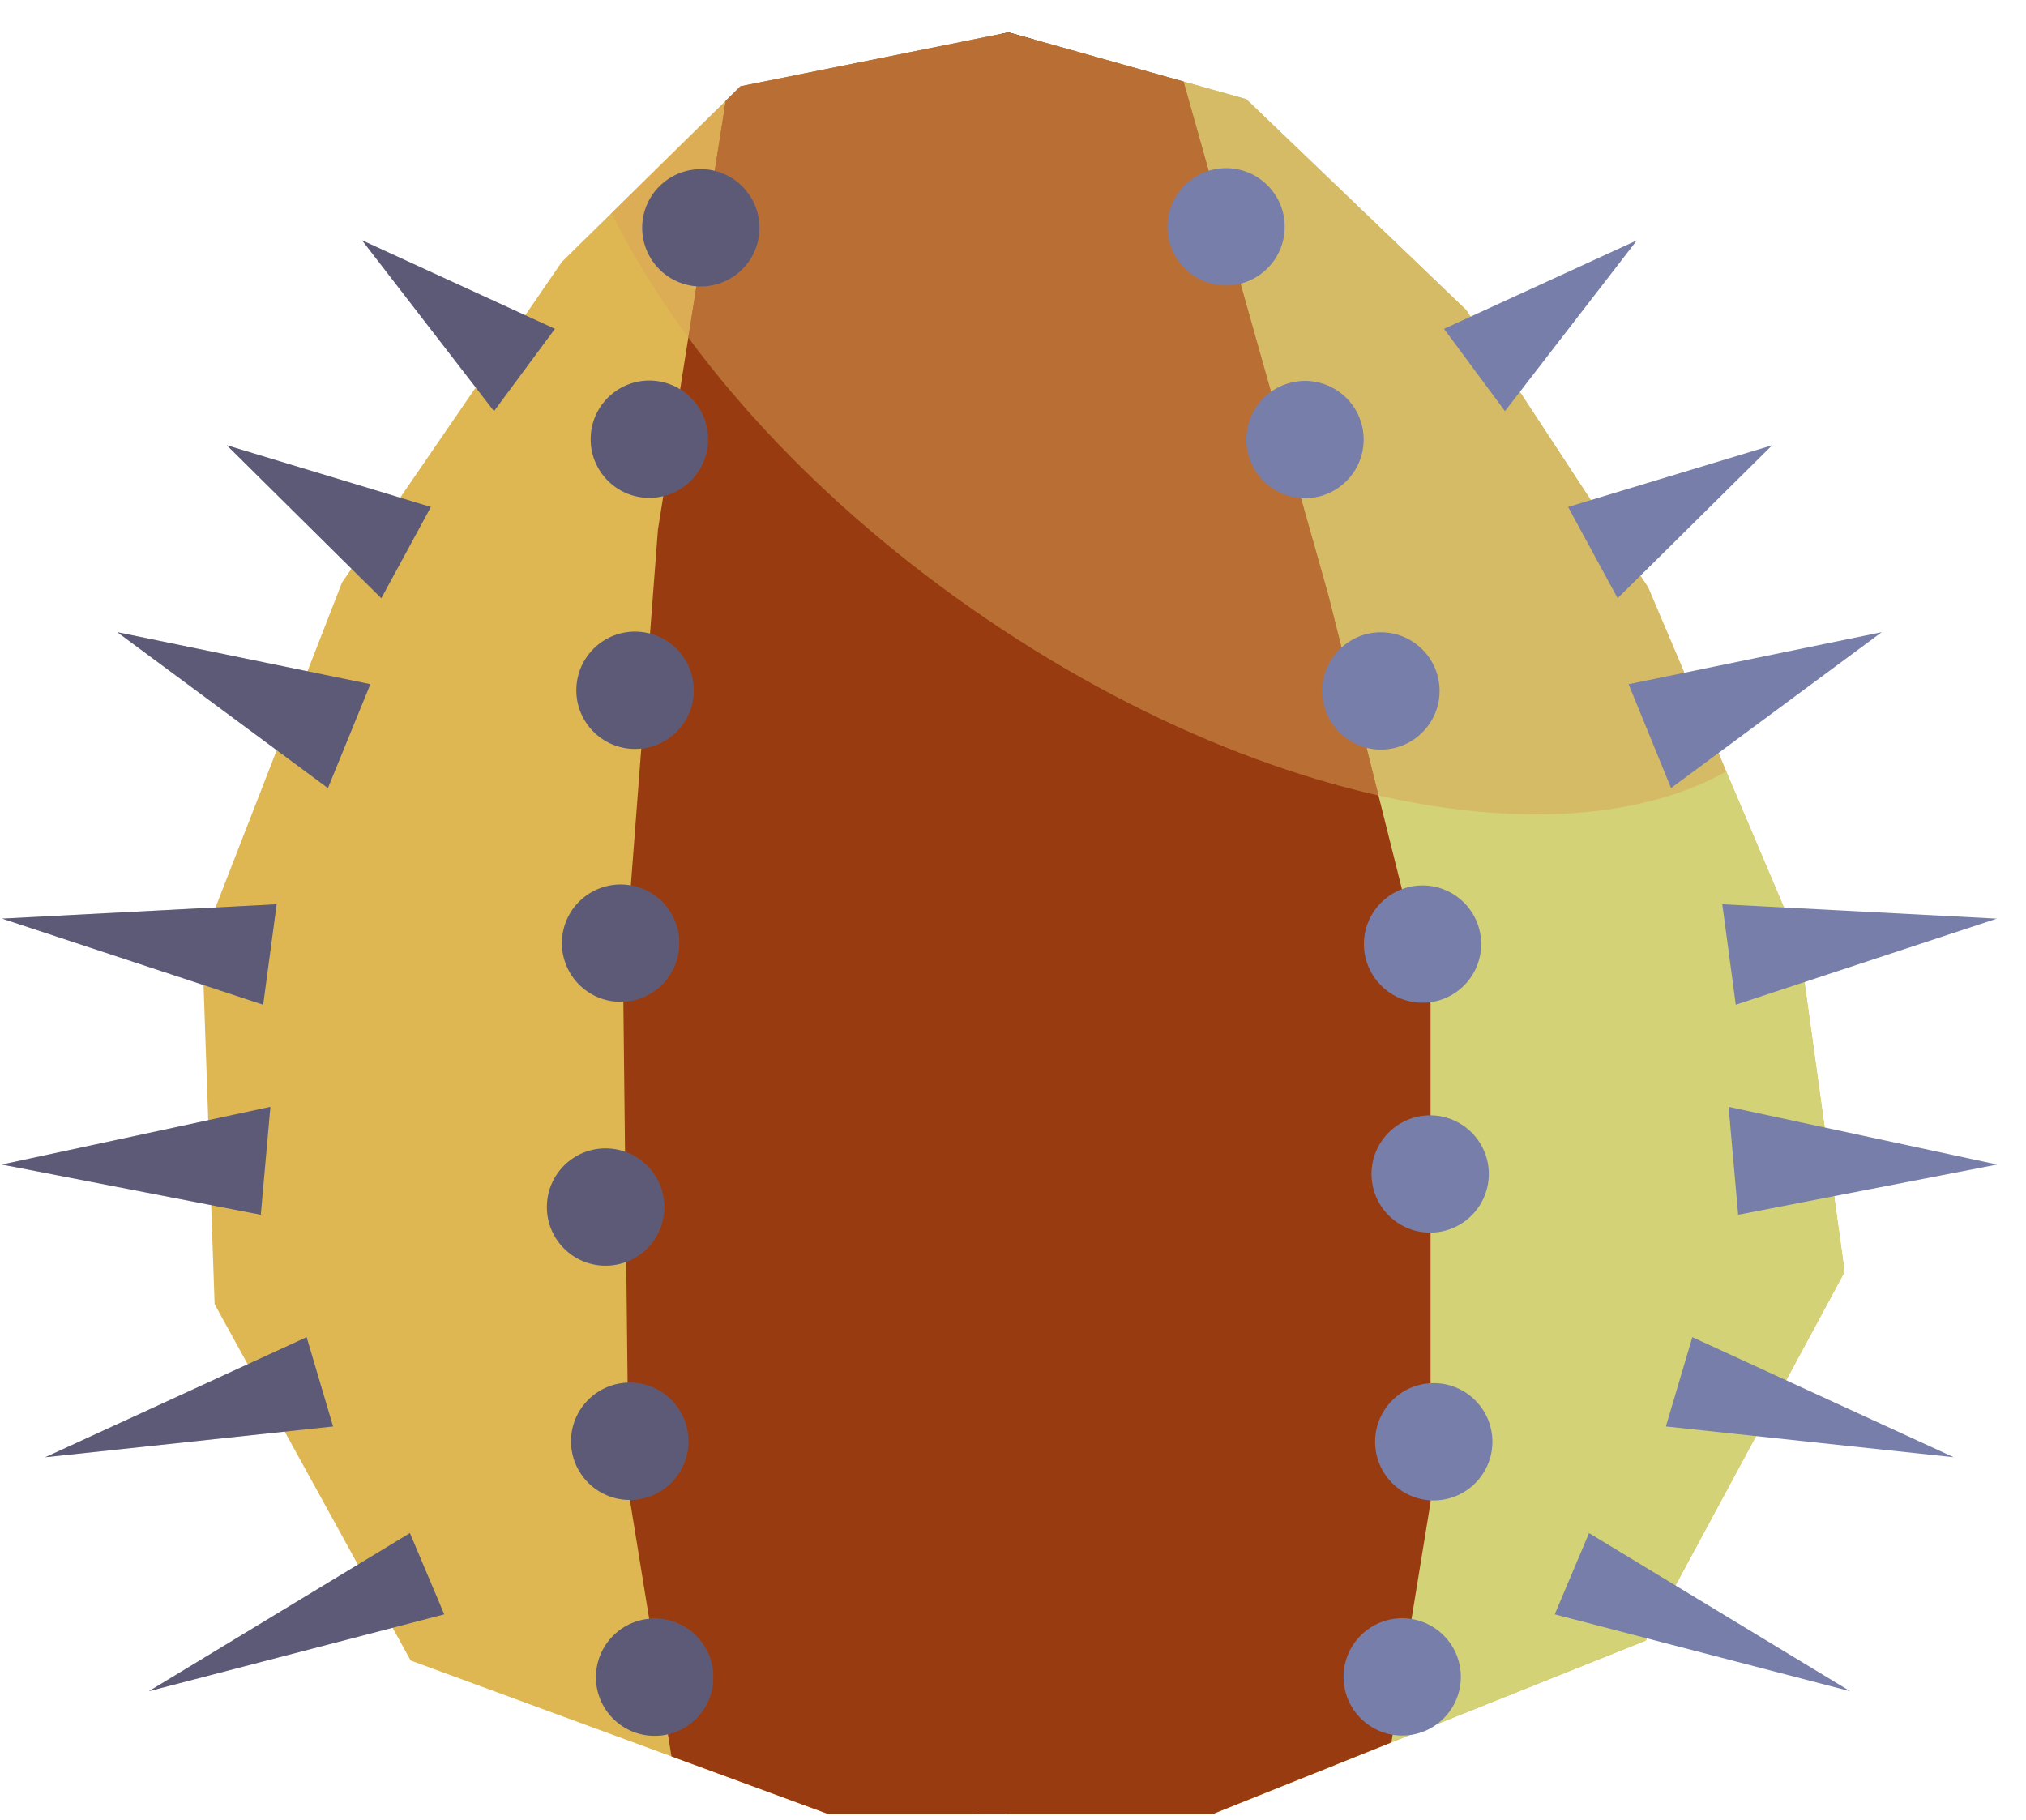 <?xml version="1.0" encoding="UTF-8" standalone="no"?><!DOCTYPE svg PUBLIC "-//W3C//DTD SVG 1.1//EN" "http://www.w3.org/Graphics/SVG/1.1/DTD/svg11.dtd"><svg width="100%" height="100%" viewBox="0 0 59 53" version="1.1" xmlns="http://www.w3.org/2000/svg" xmlns:xlink="http://www.w3.org/1999/xlink" xml:space="preserve" xmlns:serif="http://www.serif.com/" style="fill-rule:evenodd;clip-rule:evenodd;stroke-linecap:round;stroke-linejoin:round;stroke-miterlimit:1.5;"><g id="cactus08"><path d="M53.718,37.041l-1.325,-9.572l-4.397,-10.358l-5.3,-8.083l-6.403,-6.139l-6.923,-1.944l-7.806,1.569l-5.204,5.115l-6.4,9.335l-4.076,10.47l0.366,10.549l5.708,10.377l12.161,4.471l11.195,0l12.613,-5.052l5.791,-10.738Z" style="fill:#deb752;"/><clipPath id="_clip1"><path d="M53.718,37.041l-1.325,-9.572l-4.397,-10.358l-5.3,-8.083l-6.403,-6.139l-6.923,-1.944l-7.806,1.569l-5.204,5.115l-6.4,9.335l-4.076,10.47l0.366,10.549l5.708,10.377l12.161,4.471l11.195,0l12.613,-5.052l5.791,-10.738Z"/></clipPath><g clip-path="url(#_clip1)"><path d="M30.927,-15.658l-1.211,8.83l-0.89,62.903l23.567,7.136l13.009,-14.962c3.849,-41.307 -8.935,-79.846 -34.475,-63.907Z" style="fill:#d3d277;stroke:#000;stroke-width:1px;"/><path d="M41.691,-1.473c9.706,6.793 14.58,16.605 10.876,21.898c-3.705,5.293 -14.592,4.076 -24.299,-2.717c-9.707,-6.793 -14.58,-16.606 -10.876,-21.899c3.704,-5.292 14.592,-4.075 24.299,2.718Z" style="fill:#daa459;fill-opacity:0.5;"/><path d="M19.16,15.429l2.764,-17.482l7.792,-3.891l2.799,1.399l6.179,21.919l2.966,11.853l0,14.524l-1.779,10.913l-19.687,0.433l-1.882,-11.606l-0.164,-14.779l1.012,-13.283Z" style="fill:#983b11;"/><clipPath id="_clip2"><path d="M19.16,15.429l2.764,-17.482l7.792,-3.891l2.799,1.399l6.179,21.919l2.966,11.853l0,14.524l-1.779,10.913l-19.687,0.433l-1.882,-11.606l-0.164,-14.779l1.012,-13.283Z"/></clipPath><g clip-path="url(#_clip2)"><path d="M41.691,-1.473c9.706,6.793 14.58,16.605 10.876,21.898c-3.705,5.293 -14.592,4.076 -24.299,-2.717c-9.707,-6.793 -14.58,-16.606 -10.876,-21.899c3.704,-5.292 14.592,-4.075 24.299,2.718Z" style="fill:#daa459;fill-opacity:0.5;"/></g></g><g><path d="M35.754,8.313c-0.942,0.027 -1.729,-0.716 -1.756,-1.658c-0.027,-0.943 0.716,-1.73 1.658,-1.757c0.942,-0.027 1.729,0.716 1.756,1.658c0.027,0.943 -0.715,1.73 -1.658,1.757Z" style="fill:#777ea9;"/><path d="M38.053,14.509c-0.942,0.027 -1.729,-0.716 -1.756,-1.658c-0.028,-0.943 0.715,-1.73 1.658,-1.757c0.942,-0.027 1.729,0.716 1.756,1.658c0.027,0.943 -0.716,1.73 -1.658,1.757Z" style="fill:#777ea9;"/><path d="M40.264,21.83c-0.943,0.027 -1.73,-0.716 -1.757,-1.658c-0.027,-0.943 0.716,-1.73 1.658,-1.757c0.943,-0.027 1.73,0.716 1.757,1.658c0.027,0.942 -0.716,1.729 -1.658,1.757Z" style="fill:#777ea9;"/><path d="M41.698,35.898c-0.943,0.027 -1.73,-0.716 -1.757,-1.658c-0.027,-0.942 0.716,-1.729 1.658,-1.756c0.942,-0.027 1.729,0.716 1.757,1.658c0.027,0.942 -0.716,1.729 -1.658,1.756Z" style="fill:#777ea9;"/><path d="M41.802,43.697c-0.942,0.027 -1.729,-0.716 -1.756,-1.658c-0.028,-0.942 0.715,-1.729 1.658,-1.756c0.942,-0.027 1.729,0.716 1.756,1.658c0.027,0.942 -0.716,1.729 -1.658,1.756Z" style="fill:#777ea9;"/><path d="M40.883,50.545c-0.942,0.027 -1.729,-0.716 -1.756,-1.658c-0.027,-0.943 0.716,-1.73 1.658,-1.757c0.942,-0.027 1.729,0.716 1.756,1.658c0.027,0.943 -0.716,1.73 -1.658,1.757Z" style="fill:#777ea9;"/><path d="M41.476,29.203c-0.942,0.027 -1.729,-0.716 -1.756,-1.658c-0.027,-0.943 0.715,-1.73 1.658,-1.757c0.942,-0.027 1.729,0.716 1.756,1.658c0.027,0.942 -0.716,1.729 -1.658,1.757Z" style="fill:#777ea9;"/></g><g><g><path d="M20.312,8.34c0.941,0.054 1.749,-0.667 1.802,-1.608c0.054,-0.941 -0.666,-1.748 -1.607,-1.802c-0.942,-0.054 -1.749,0.667 -1.803,1.608c-0.053,0.941 0.667,1.748 1.608,1.802Z" style="fill:#777ea9;"/><path d="M18.811,14.497c0.941,0.053 1.749,-0.667 1.803,-1.608c0.053,-0.941 -0.667,-1.749 -1.608,-1.803c-0.941,-0.053 -1.749,0.667 -1.802,1.608c-0.054,0.941 0.666,1.749 1.607,1.803Z" style="fill:#777ea9;"/><path d="M18.395,21.809c0.941,0.053 1.748,-0.667 1.802,-1.608c0.054,-0.941 -0.667,-1.749 -1.608,-1.803c-0.941,-0.053 -1.749,0.667 -1.802,1.608c-0.054,0.941 0.666,1.749 1.608,1.803Z" style="fill:#777ea9;"/><path d="M17.537,36.859c0.941,0.054 1.748,-0.667 1.802,-1.608c0.054,-0.941 -0.667,-1.749 -1.608,-1.802c-0.941,-0.054 -1.749,0.667 -1.802,1.608c-0.054,0.941 0.666,1.748 1.608,1.802Z" style="fill:#777ea9;"/><path d="M18.24,43.681c0.941,0.053 1.749,-0.667 1.803,-1.608c0.053,-0.941 -0.667,-1.749 -1.608,-1.803c-0.941,-0.053 -1.749,0.667 -1.803,1.608c-0.053,0.941 0.667,1.749 1.608,1.803Z" style="fill:#777ea9;"/><path d="M18.966,50.551c0.941,0.054 1.749,-0.667 1.802,-1.608c0.054,-0.941 -0.667,-1.748 -1.608,-1.802c-0.941,-0.054 -1.748,0.667 -1.802,1.608c-0.054,0.941 0.667,1.749 1.608,1.802Z" style="fill:#777ea9;"/><path d="M17.975,29.173c0.941,0.053 1.748,-0.667 1.802,-1.608c0.054,-0.941 -0.667,-1.749 -1.608,-1.802c-0.941,-0.054 -1.749,0.666 -1.802,1.607c-0.054,0.942 0.667,1.749 1.608,1.803Z" style="fill:#777ea9;"/></g><g><g opacity="0.3"><path d="M21.024,5.042c-0.879,-0.34 -1.869,0.099 -2.208,0.978c-0.339,0.88 0.099,1.869 0.979,2.208c0.879,0.34 1.869,-0.099 2.208,-0.978c0.339,-0.88 -0.1,-1.869 -0.979,-2.208Z" style="fill:#1d0705;"/><path d="M18.811,14.497c0.941,0.053 1.749,-0.667 1.803,-1.608c0.053,-0.941 -0.667,-1.749 -1.608,-1.803c-0.941,-0.053 -1.749,0.667 -1.802,1.608c-0.054,0.941 0.666,1.749 1.607,1.803Z" style="fill:#1d0705;"/><path d="M18.395,21.809c0.941,0.053 1.748,-0.667 1.802,-1.608c0.054,-0.941 -0.667,-1.749 -1.608,-1.803c-0.941,-0.053 -1.749,0.667 -1.802,1.608c-0.054,0.941 0.666,1.749 1.608,1.803Z" style="fill:#1d0705;"/><path d="M17.537,36.859c0.941,0.054 1.748,-0.667 1.802,-1.608c0.054,-0.941 -0.667,-1.749 -1.608,-1.802c-0.941,-0.054 -1.749,0.667 -1.802,1.608c-0.054,0.941 0.666,1.748 1.608,1.802Z" style="fill:#1d0705;"/><path d="M18.24,43.681c0.941,0.053 1.749,-0.667 1.803,-1.608c0.053,-0.941 -0.667,-1.749 -1.608,-1.803c-0.941,-0.053 -1.749,0.667 -1.803,1.608c-0.053,0.941 0.667,1.749 1.608,1.803Z" style="fill:#1d0705;"/><path d="M18.966,50.551c0.941,0.054 1.749,-0.667 1.802,-1.608c0.054,-0.941 -0.667,-1.748 -1.608,-1.802c-0.941,-0.054 -1.748,0.667 -1.802,1.608c-0.054,0.941 0.667,1.749 1.608,1.802Z" style="fill:#1d0705;"/><path d="M17.975,29.173c0.941,0.053 1.748,-0.667 1.802,-1.608c0.054,-0.941 -0.667,-1.749 -1.608,-1.802c-0.941,-0.054 -1.749,0.666 -1.802,1.607c-0.054,0.942 0.667,1.749 1.608,1.803Z" style="fill:#1d0705;"/></g></g></g><g><g><g><path d="M10.543,6.999l3.843,4.975l1.774,-2.397l-5.617,-2.578Z" style="fill:#777ea9;"/><path d="M6.605,12.968l4.499,4.455l1.443,-2.658l-5.942,-1.797Z" style="fill:#777ea9;"/><path d="M3.414,18.411l6.135,4.541l1.236,-3.026l-7.371,-1.515Z" style="fill:#777ea9;"/><path d="M0.06,26.754l7.604,2.507l0.392,-2.925l-7.996,0.418Z" style="fill:#777ea9;"/><path d="M0.052,33.916l7.542,1.463l0.28,-3.143l-7.822,1.68Z" style="fill:#777ea9;"/><path d="M1.316,42.441l8.383,-0.897l-0.77,-2.6l-7.613,3.497Z" style="fill:#777ea9;"/><path d="M4.335,49.254l8.601,-2.238l-0.999,-2.366l-7.602,4.604Z" style="fill:#777ea9;"/></g><g><g opacity="0.3"><path d="M10.543,6.999l3.843,4.975l1.774,-2.397l-5.617,-2.578Z" style="fill:#1d0705;"/><path d="M6.605,12.968l4.499,4.455l1.443,-2.658l-5.942,-1.797Z" style="fill:#1d0705;"/><path d="M3.414,18.411l6.135,4.541l1.236,-3.026l-7.371,-1.515Z" style="fill:#1d0705;"/><path d="M0.06,26.754l7.604,2.507l0.392,-2.925l-7.996,0.418Z" style="fill:#1d0705;"/><path d="M0.052,33.916l7.542,1.463l0.28,-3.143l-7.822,1.68Z" style="fill:#1d0705;"/><path d="M1.316,42.441l8.383,-0.897l-0.77,-2.6l-7.613,3.497Z" style="fill:#1d0705;"/><path d="M4.335,49.254l8.601,-2.238l-0.999,-2.366l-7.602,4.604Z" style="fill:#1d0705;"/></g></g></g><g><path d="M47.67,6.999l-3.843,4.975l-1.775,-2.397l5.618,-2.578Z" style="fill:#777ea9;"/><path d="M51.608,12.968l-4.5,4.455l-1.443,-2.658l5.943,-1.797Z" style="fill:#777ea9;"/><path d="M54.799,18.411l-6.136,4.541l-1.236,-3.026l7.372,-1.515Z" style="fill:#777ea9;"/><path d="M58.152,26.754l-7.604,2.507l-0.392,-2.925l7.996,0.418Z" style="fill:#777ea9;"/><path d="M58.16,33.916l-7.542,1.463l-0.279,-3.143l7.821,1.68Z" style="fill:#777ea9;"/><path d="M56.896,42.441l-8.383,-0.897l0.77,-2.6l7.613,3.497Z" style="fill:#777ea9;"/><path d="M53.878,49.254l-8.602,-2.238l0.999,-2.366l7.603,4.604Z" style="fill:#777ea9;"/></g></g></g></svg>